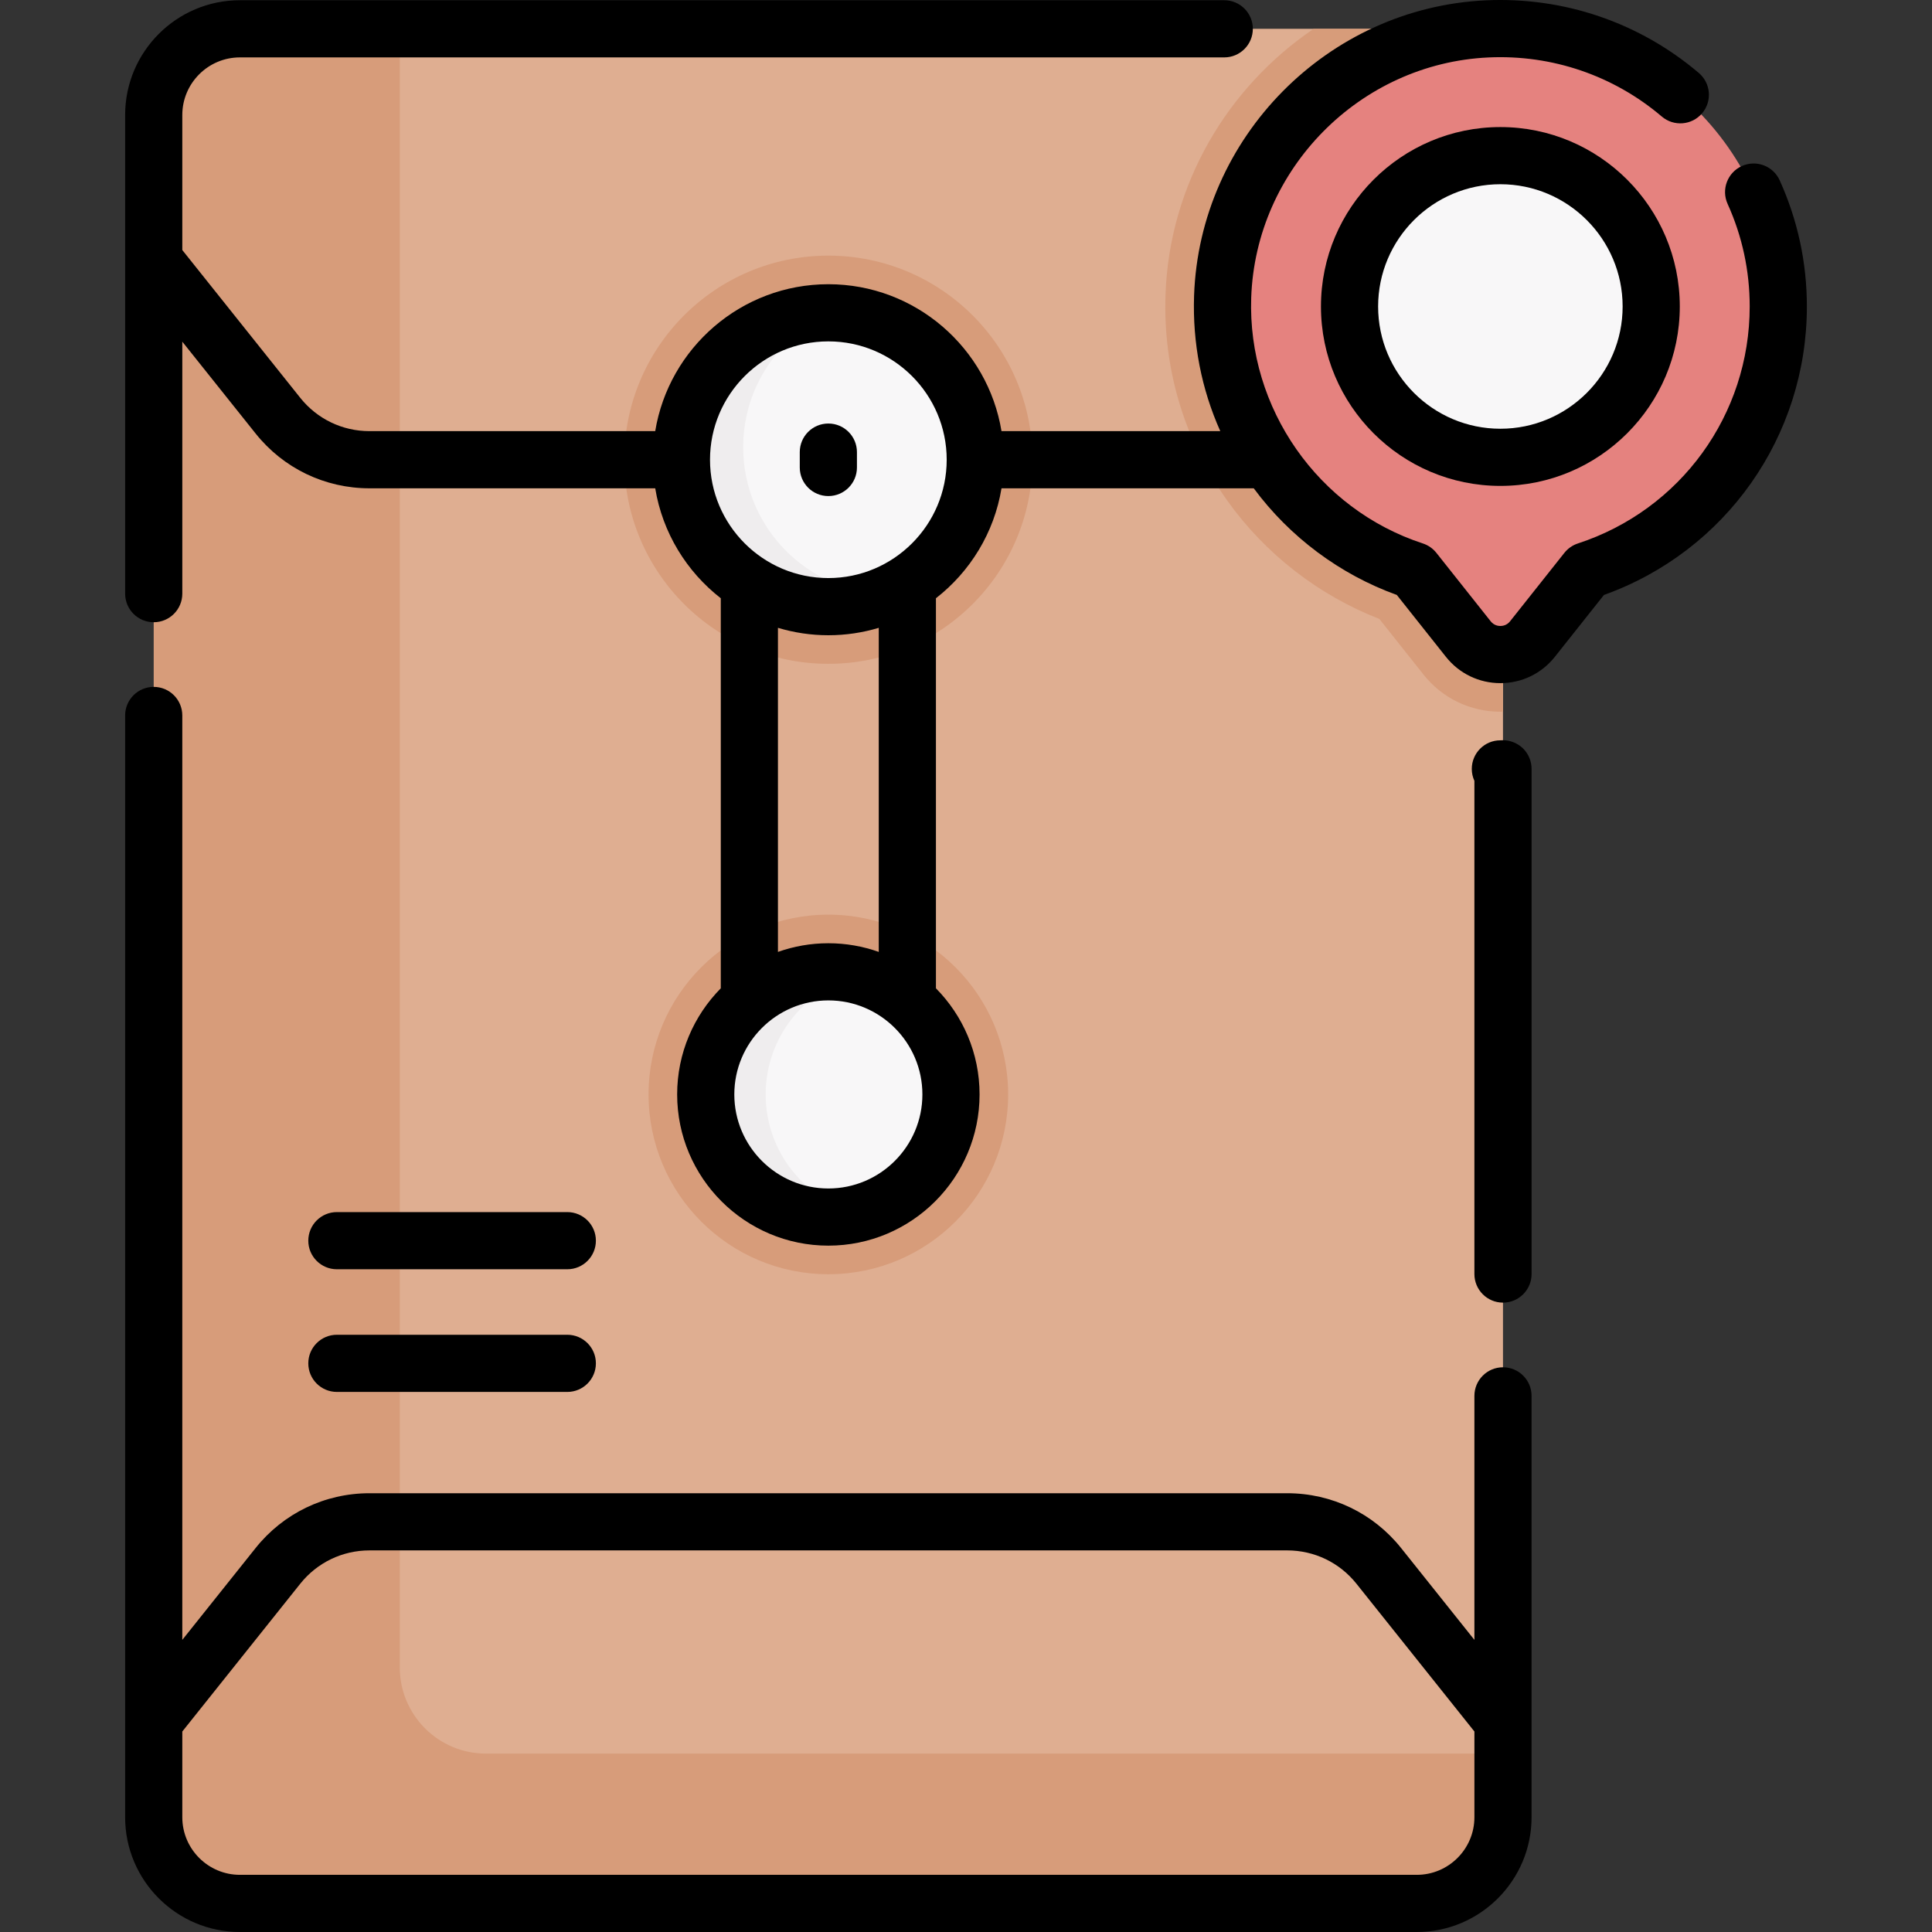 <svg id="Capa_1" enable-background="new 0 0 506.938 506.938" height="512" viewBox="0 0 506.938 506.938" width="512" xmlns="http://www.w3.org/2000/svg"><rect x="0" y="0" width="506.938" height="506.938" fill="#333333" stroke="none"/><g><g><g id="XMLID_226_"><g><path d="m394.37 30.178v446.64c0 12.49-10.13 22.62-22.62 22.62h-308.8c-12.49 0-22.61-10.13-22.61-22.62v-446.64c0-12.49 10.12-22.62 22.61-22.62h308.8c12.49 0 22.62 10.13 22.62 22.62z" fill="#dfae91"/></g></g><path d="m127.51 460.129c-12.49 0-22.61-10.13-22.61-22.62v-429.951h-41.95c-12.49 0-22.61 10.13-22.61 22.62v446.64c0 12.49 10.12 22.62 22.61 22.62h308.8c12.49 0 22.62-10.13 22.62-22.62v-16.689z" fill="#d79c7a"/><g><path d="m394.37 463.51v-3.381h-2.773z" fill="#d08a61"/></g><circle cx="217.352" cy="287.172" fill="#d79c7a" r="47.175"/><circle cx="217.352" cy="120.628" fill="#d79c7a" r="53.552"/><circle cx="217.352" cy="120.628" fill="#f8f7f8" r="38.552"/><path d="m195.003 117.347c0-15.739 9.431-29.276 22.95-35.266-.203-.003-.398-.005-.601-.005-21.292 0-38.552 17.26-38.552 38.552s17.26 38.552 38.552 38.552c5.553 0 10.843-1.179 15.612-3.292-21.01-.326-37.961-17.453-37.961-38.541z" fill="#efedee"/><circle cx="217.352" cy="287.172" fill="#f8f7f8" r="32.175"/><path d="m200.904 287.172c0-15.057 10.356-27.699 24.324-31.208-2.517-.632-5.162-.967-7.875-.967-17.77 0-32.175 14.405-32.175 32.175s14.405 32.175 32.175 32.175c2.713 0 5.358-.336 7.875-.968-13.969-3.51-24.324-16.151-24.324-31.207z" fill="#efedee"/><path d="m394.37 186.734v-81.754c-.23.006-.458.018-.69.018-13.548 0-24.57-11.026-24.57-24.58s11.022-24.58 24.57-24.58c.231 0 .46.011.69.018v-25.678c0-12.49-10.13-22.62-22.62-22.62h-27.053c-22.647 15.331-37.897 40.897-38.878 69.799-.665 19.519 4.946 38.201 16.227 54.027 9.945 13.953 23.98 24.837 39.882 31.017l11.591 14.608c4.912 6.192 12.262 9.743 20.167 9.743.228.001.455-.012.684-.018z" fill="#d79c7a"/><circle cx="393.683" cy="80.418" fill="#f8f7f8" r="58.158"/><g id="XMLID_227_"><g><path d="m466.6 80.418c0 32.36-21.08 59.77-50.25 69.31l-14.25 17.96c-4.3 5.42-12.53 5.42-16.83 0l-14.25-17.96c-29.94-9.78-51.35-38.4-50.21-71.86 1.28-37.71 31.72-68.55 69.42-70.29 41.84-1.93 76.37 31.42 76.37 72.84zm-33.34 0c0-21.86-17.72-39.58-39.58-39.58-21.85 0-39.57 17.72-39.57 39.58s17.72 39.58 39.57 39.58c21.86 0 39.58-17.72 39.58-39.58z" fill="#e5827f"/></g></g></g><g><path d="m394.242 194.232c-.154.003-.307.008-.46.014l-.099.004c-4.142 0-7.5 3.358-7.5 7.5 0 1.12.246 2.184.686 3.138v129.409c0 4.142 3.358 7.5 7.5 7.5s7.5-3.358 7.5-7.5v-132.566c0-2.011-.808-3.938-2.242-5.348-1.435-1.412-3.413-2.18-5.385-2.151z"/><path d="m394.369 358.76c-4.142 0-7.5 3.358-7.5 7.5v64.025l-19.226-24.088c-7.298-9.143-18.193-14.387-29.891-14.387h-240.8c-11.699 0-22.593 5.244-29.891 14.387l-19.227 24.089v-242.554c0-4.142-3.358-7.5-7.5-7.5s-7.5 3.358-7.5 7.5v289.089c0 16.606 13.511 30.117 30.117 30.117h308.8c16.606 0 30.117-13.51 30.117-30.117v-110.561c.001-4.142-3.356-7.5-7.499-7.5zm-22.617 133.178h-308.8c-8.335 0-15.117-6.781-15.117-15.117v-22.49l30.95-38.777c4.435-5.557 11.057-8.744 18.167-8.744h240.8c7.11 0 13.732 3.187 18.167 8.744l30.95 38.777v22.49c0 8.335-6.781 15.117-15.117 15.117z"/><path d="m217.352 111.128c-4.142 0-7.5 3.358-7.5 7.5v4.034c0 4.142 3.358 7.5 7.5 7.5s7.5-3.358 7.5-7.5v-4.034c0-4.143-3.358-7.5-7.5-7.5z"/><path d="m88.394 333.041h60.461c4.142 0 7.5-3.358 7.5-7.5s-3.358-7.5-7.5-7.5h-60.461c-4.142 0-7.5 3.358-7.5 7.5s3.358 7.5 7.5 7.5z"/><path d="m88.394 365.229h60.461c4.142 0 7.5-3.358 7.5-7.5s-3.358-7.5-7.5-7.5h-60.461c-4.142 0-7.5 3.358-7.5 7.5s3.358 7.5 7.5 7.5z"/><path d="m466.97 47.309c-1.707-3.773-6.15-5.449-9.925-3.741-3.773 1.708-5.449 6.151-3.741 9.925 3.848 8.504 5.798 17.563 5.798 26.926 0 28.378-18.118 53.366-45.083 62.18-1.398.457-2.631 1.315-3.545 2.467l-14.251 17.959c-.847 1.067-1.955 1.227-2.54 1.227s-1.692-.159-2.539-1.227l-14.251-17.959c-.914-1.152-2.147-2.01-3.545-2.467-27.509-8.991-46.032-35.503-45.044-64.472 1.152-33.797 28.503-61.494 62.268-63.054 16.66-.769 32.812 4.738 45.47 15.509 3.154 2.683 7.887 2.302 10.573-.852 2.684-3.155 2.303-7.888-.852-10.573-15.564-13.243-35.403-20.015-55.884-19.07-41.518 1.919-75.15 35.973-76.566 77.528-.423 12.417 1.936 24.46 6.879 35.513h-57.408c-3.593-21.837-22.593-38.552-45.431-38.552s-41.838 16.715-45.431 38.552h-74.97c-7.11 0-13.732-3.187-18.167-8.744l-30.95-38.776v-35.43c0-8.335 6.782-15.117 15.117-15.117h258.279c4.142 0 7.5-3.358 7.5-7.5s-3.358-7.5-7.5-7.5h-258.279c-16.606 0-30.117 13.51-30.117 30.117v125.591c0 4.142 3.358 7.5 7.5 7.5s7.5-3.358 7.5-7.5v-66.116l19.227 24.088c7.297 9.143 18.192 14.387 29.891 14.387h74.969c1.921 11.673 8.245 21.874 17.205 28.848v102.348c-7.073 7.168-11.449 17.005-11.449 27.847 0 21.877 17.798 39.675 39.675 39.675s39.675-17.798 39.675-39.675c0-10.842-4.375-20.678-11.448-27.847v-102.348c8.96-6.974 15.284-17.176 17.205-28.848h66.185c9.442 12.771 22.654 22.623 37.538 27.979l12.888 16.241c3.48 4.387 8.688 6.903 14.289 6.903 5.6 0 10.809-2.516 14.29-6.902l12.886-16.239c31.943-11.447 53.244-41.577 53.244-75.691-.003-11.51-2.402-22.65-7.135-33.11zm-249.618 264.537c-13.606 0-24.675-11.069-24.675-24.675s11.069-24.675 24.675-24.675 24.675 11.069 24.675 24.675-11.069 24.675-24.675 24.675zm13.227-62.074c-4.14-1.468-8.59-2.275-13.227-2.275s-9.087.807-13.226 2.275v-85.037c4.192 1.259 8.63 1.945 13.226 1.945 4.597 0 9.035-.686 13.227-1.945zm-13.227-98.093c-17.122 0-31.052-13.93-31.052-31.052s13.93-31.052 31.052-31.052 31.052 13.93 31.052 31.052-13.93 31.052-31.052 31.052z"/><path d="m393.683 33.34c-25.959 0-47.078 21.119-47.078 47.079 0 25.959 21.119 47.078 47.078 47.078s47.079-21.119 47.079-47.078c0-25.96-21.119-47.079-47.079-47.079zm0 79.157c-17.688 0-32.078-14.39-32.078-32.078s14.39-32.079 32.078-32.079 32.079 14.391 32.079 32.079-14.391 32.078-32.079 32.078z"/></g></g></svg>